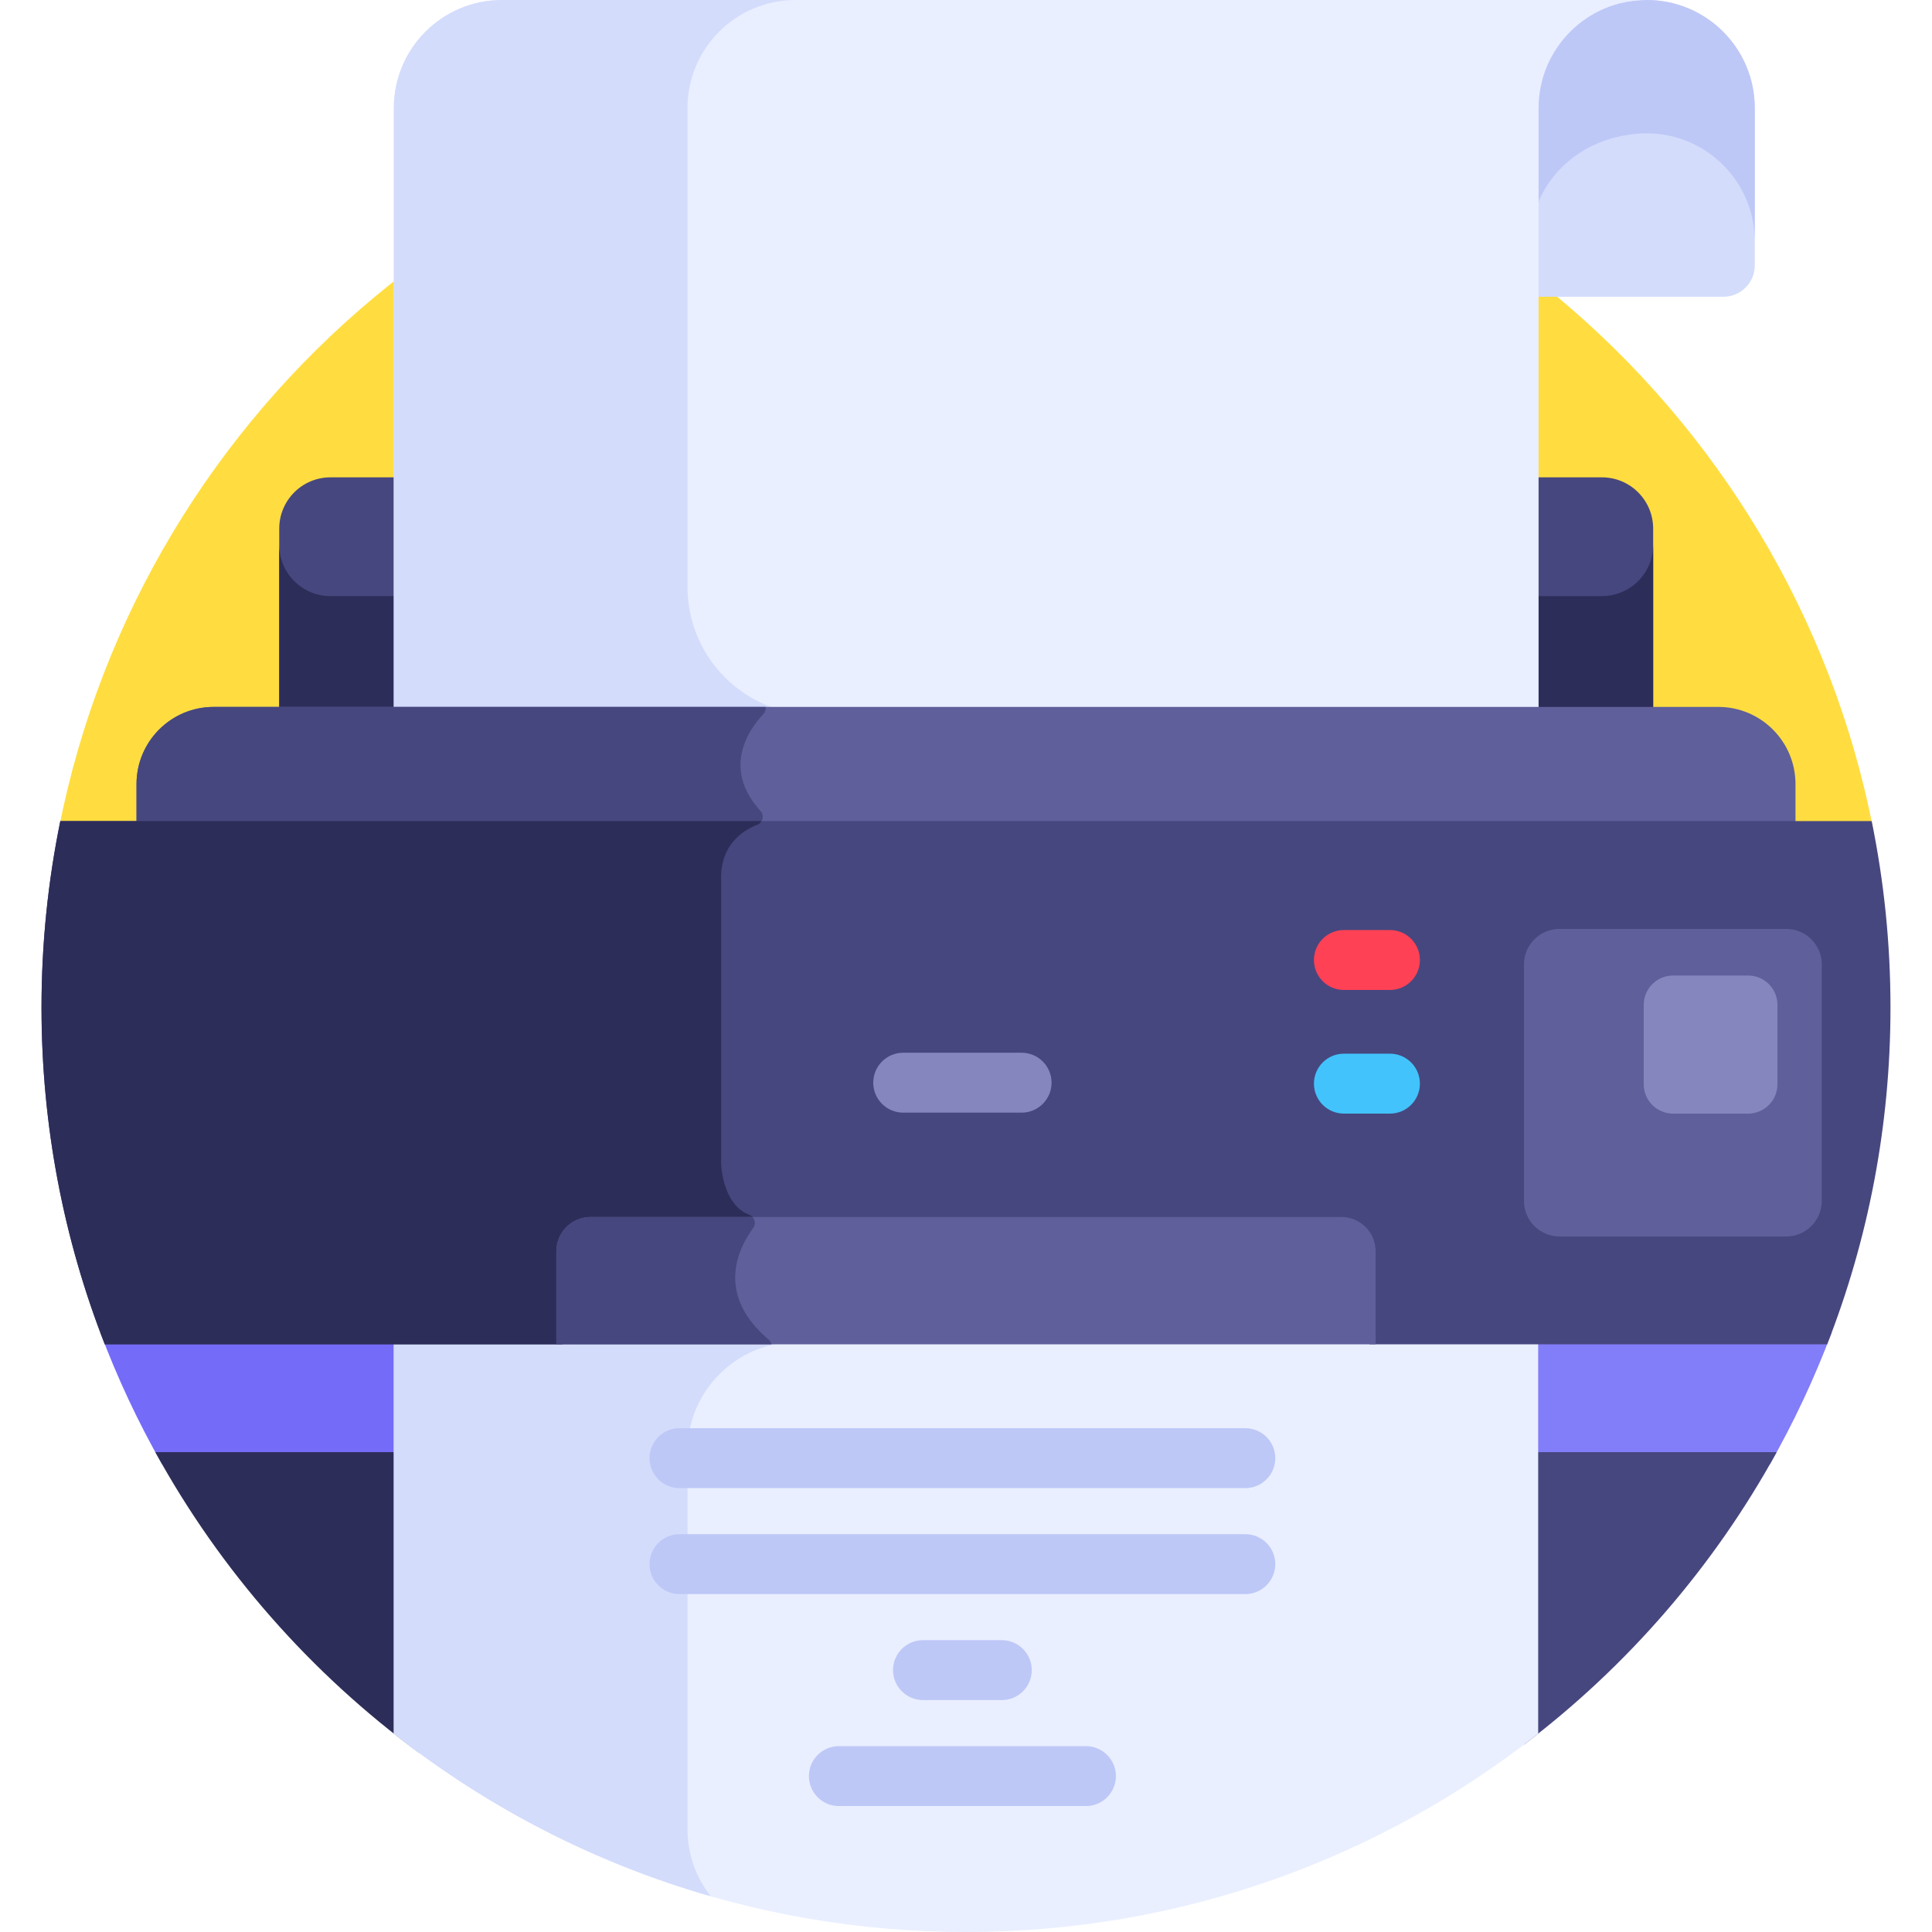 <svg id="Layer_1" enable-background="new 0 0 512 512" height="512" viewBox="0 0 512 512" width="512" xmlns="http://www.w3.org/2000/svg"><g><path d="m496.42 219.707c-22.039-112.675-121.292-197.705-240.42-197.705s-218.381 85.03-240.42 197.705z" fill="#ffdd40"/><path d="m424.517 126.498h-22.888v62.957h36.476v-49.369c0-7.504-6.084-13.588-13.588-13.588z" fill="#47477f"/><path d="m110.476 126.498h-22.888c-7.504 0-13.588 6.083-13.588 13.588v49.369h36.476z" fill="#47477f"/><path d="m424.517 157.977h-22.889v31.479h36.476v-45.066c.001 7.504-6.083 13.587-13.587 13.587z" fill="#2d2d59"/><path d="m74 144.389v45.066h36.476v-31.479h-22.888c-7.504.001-13.588-6.082-13.588-13.587z" fill="#2d2d59"/><path d="m436.385 0c-6.447 0-13.365 2.131-19.3 5.725-6.96 5.226-11.463 13.547-11.463 22.921v49.993h51.113c4.582 0 8.296-3.714 8.296-8.296v-41.697c-.001-15.821-12.826-28.646-28.646-28.646z" fill="#d3dcfb"/><path d="m436.385 0c-6.447 0-13.365 2.131-19.3 5.725-6.96 5.226-11.463 13.547-11.463 22.921v35.333c0-.469.011-.935.033-1.398.586-12.2 9.359-22.343 21.077-25.789 3.216-.946 6.491-1.458 9.653-1.458 15.82 0 28.645 12.825 28.645 28.645v-35.334c0-15.82-12.825-28.645-28.645-28.645z" fill="#bec8f7"/><g><path d="m407.739 189.456v-160.81c0-15.821 12.825-28.646 28.646-28.646-30.385 0-273.067 0-303.373 0-15.821 0-28.646 12.825-28.646 28.646v160.81z" fill="#e9efff"/></g><path d="m182.197 155.544v-126.898c0-15.821 12.825-28.646 28.645-28.646-38.064 0-68.346 0-77.83 0-15.821 0-28.646 12.825-28.646 28.646v160.81h111.742c-18.729 0-33.911-15.183-33.911-33.912z" fill="#d3dcfb"/><path d="m475.823 219.707v-11.904c0-11.302-9.162-20.465-20.464-20.465h-398.718c-11.302 0-20.465 9.162-20.465 20.465v11.904z" fill="#5f5f9b"/><path d="m201.557 214.926c-10.308-11.313-3.118-21.56.735-25.676.506-.541.69-1.247.589-1.912h-146.24c-11.302 0-20.465 9.162-20.465 20.465v11.904h162.129c.819-.468 1.625-.838 2.367-1.127 1.492-.581 1.963-2.471.885-3.654z" fill="#47477f"/><path d="m42.936 388.012h68.19v-34.931h-84.559c4.553 12.129 10.035 23.803 16.369 34.931z" fill="#746bf9"/><path d="m485.432 353.081h-81.561v34.931h65.194c6.333-11.128 11.815-22.802 16.367-34.931z" fill="#827df9"/><path d="m403.871 462.343c27.405-20.778 50.303-47.185 66.969-77.507h-66.969z" fill="#47477f"/><path d="m111.125 464.576v-79.74h-69.965c17.27 31.419 41.232 58.635 69.965 79.74z" fill="#2d2d59"/><path d="m407.634 353.081h-303.268v106.363c41.712 32.911 94.378 52.556 151.634 52.556s109.922-19.645 151.634-52.557z" fill="#e9efff"/><g><path d="m214.367 353.081h-110.001v106.363c24.617 19.424 53.052 34.222 83.993 43.092-3.853-4.911-6.162-11.083-6.162-17.771v-100.21c0-15.892 13.003-28.895 28.895-28.895h3.276v-2.579z" fill="#d3dcfb"/></g><path d="m484.225 356.256c10.825-27.658 16.773-57.761 16.773-89.255 0-16.926-1.717-33.452-4.985-49.412h-480.027c-3.268 15.96-4.985 32.486-4.985 49.412 0 31.494 5.948 61.597 16.774 89.255h121.26v-24.663c0-4.13 3.361-7.491 7.491-7.491h198.95c4.13 0 7.491 3.361 7.491 7.491v24.663z" fill="#47477f"/><path d="m15.987 217.589c-3.268 15.96-4.986 32.486-4.986 49.412 0 31.494 5.948 61.597 16.774 89.255h121.26v-24.663c0-4.13 3.361-7.491 7.491-7.491h43.513c.007-.934-.555-1.838-1.534-2.211-7.289-2.775-7.417-13.874-7.417-13.874s0-61.833 0-75.333c0-8.849 5.675-12.582 9.586-14.105.514-.2.896-.561 1.146-.99z" fill="#2d2d59"/><path d="m355.475 322.514h-198.95c-5.014 0-9.079 4.065-9.079 9.079v24.663h217.107v-24.663c.001-5.014-4.064-9.079-9.078-9.079z" fill="#5f5f9b"/><path d="m203.677 354.983c-14.092-11.954-8.059-24.128-4.074-29.551.689-.937.547-2.138-.174-2.918h-42.905c-5.014 0-9.079 4.065-9.079 9.079v24.663h56.983c-.101-.481-.351-.934-.751-1.273z" fill="#47477f"/><path d="m473.362 246.171h-60.064c-5.206 0-9.426 4.22-9.426 9.426v62.651c0 5.206 4.22 9.426 9.426 9.426h60.064c5.206 0 9.426-4.22 9.426-9.426v-62.651c0-5.205-4.22-9.426-9.426-9.426z" fill="#5f5f9b"/><path d="m463.263 258.525h-19.88c-4.294 0-7.775 3.481-7.775 7.775v21.041c0 4.294 3.481 7.775 7.775 7.775h19.88c4.294 0 7.775-3.481 7.775-7.775v-21.041c0-4.294-3.481-7.775-7.775-7.775z" fill="#8686bf"/><g><path d="m270.734 294.862h-31.374c-4.385 0-7.939-3.555-7.939-7.939 0-4.385 3.555-7.939 7.939-7.939h31.374c4.385 0 7.939 3.555 7.939 7.939.001 4.385-3.554 7.939-7.939 7.939z" fill="#8686bf"/></g><g><path d="m368.347 262.351h-12.202c-4.385 0-7.939-3.555-7.939-7.939 0-4.385 3.555-7.939 7.939-7.939h12.202c4.385 0 7.939 3.555 7.939 7.939 0 4.385-3.555 7.939-7.939 7.939z" fill="#ff4155"/></g><g><path d="m368.347 295.116h-12.202c-4.385 0-7.939-3.555-7.939-7.939 0-4.385 3.555-7.939 7.939-7.939h12.202c4.385 0 7.939 3.555 7.939 7.939s-3.555 7.939-7.939 7.939z" fill="#42c3fc"/></g><g><path d="m265.493 450.538h-20.891c-4.385 0-7.939-3.555-7.939-7.939 0-4.385 3.555-7.939 7.939-7.939h20.891c4.385 0 7.939 3.555 7.939 7.939.001 4.385-3.554 7.939-7.939 7.939z" fill="#bec8f7"/></g><g><path d="m287.789 478.624h-65.483c-4.385 0-7.939-3.555-7.939-7.939 0-4.385 3.555-7.939 7.939-7.939h65.483c4.385 0 7.939 3.555 7.939 7.939 0 4.385-3.554 7.939-7.939 7.939z" fill="#bec8f7"/></g><g><path d="m330.027 394.366h-149.959c-4.385 0-7.939-3.555-7.939-7.939 0-4.385 3.555-7.939 7.939-7.939h149.959c4.385 0 7.939 3.555 7.939 7.939 0 4.385-3.555 7.939-7.939 7.939z" fill="#bec8f7"/></g><g><path d="m330.027 422.452h-149.959c-4.385 0-7.939-3.555-7.939-7.939s3.555-7.939 7.939-7.939h149.959c4.385 0 7.939 3.555 7.939 7.939s-3.555 7.939-7.939 7.939z" fill="#bec8f7"/></g></g></svg>